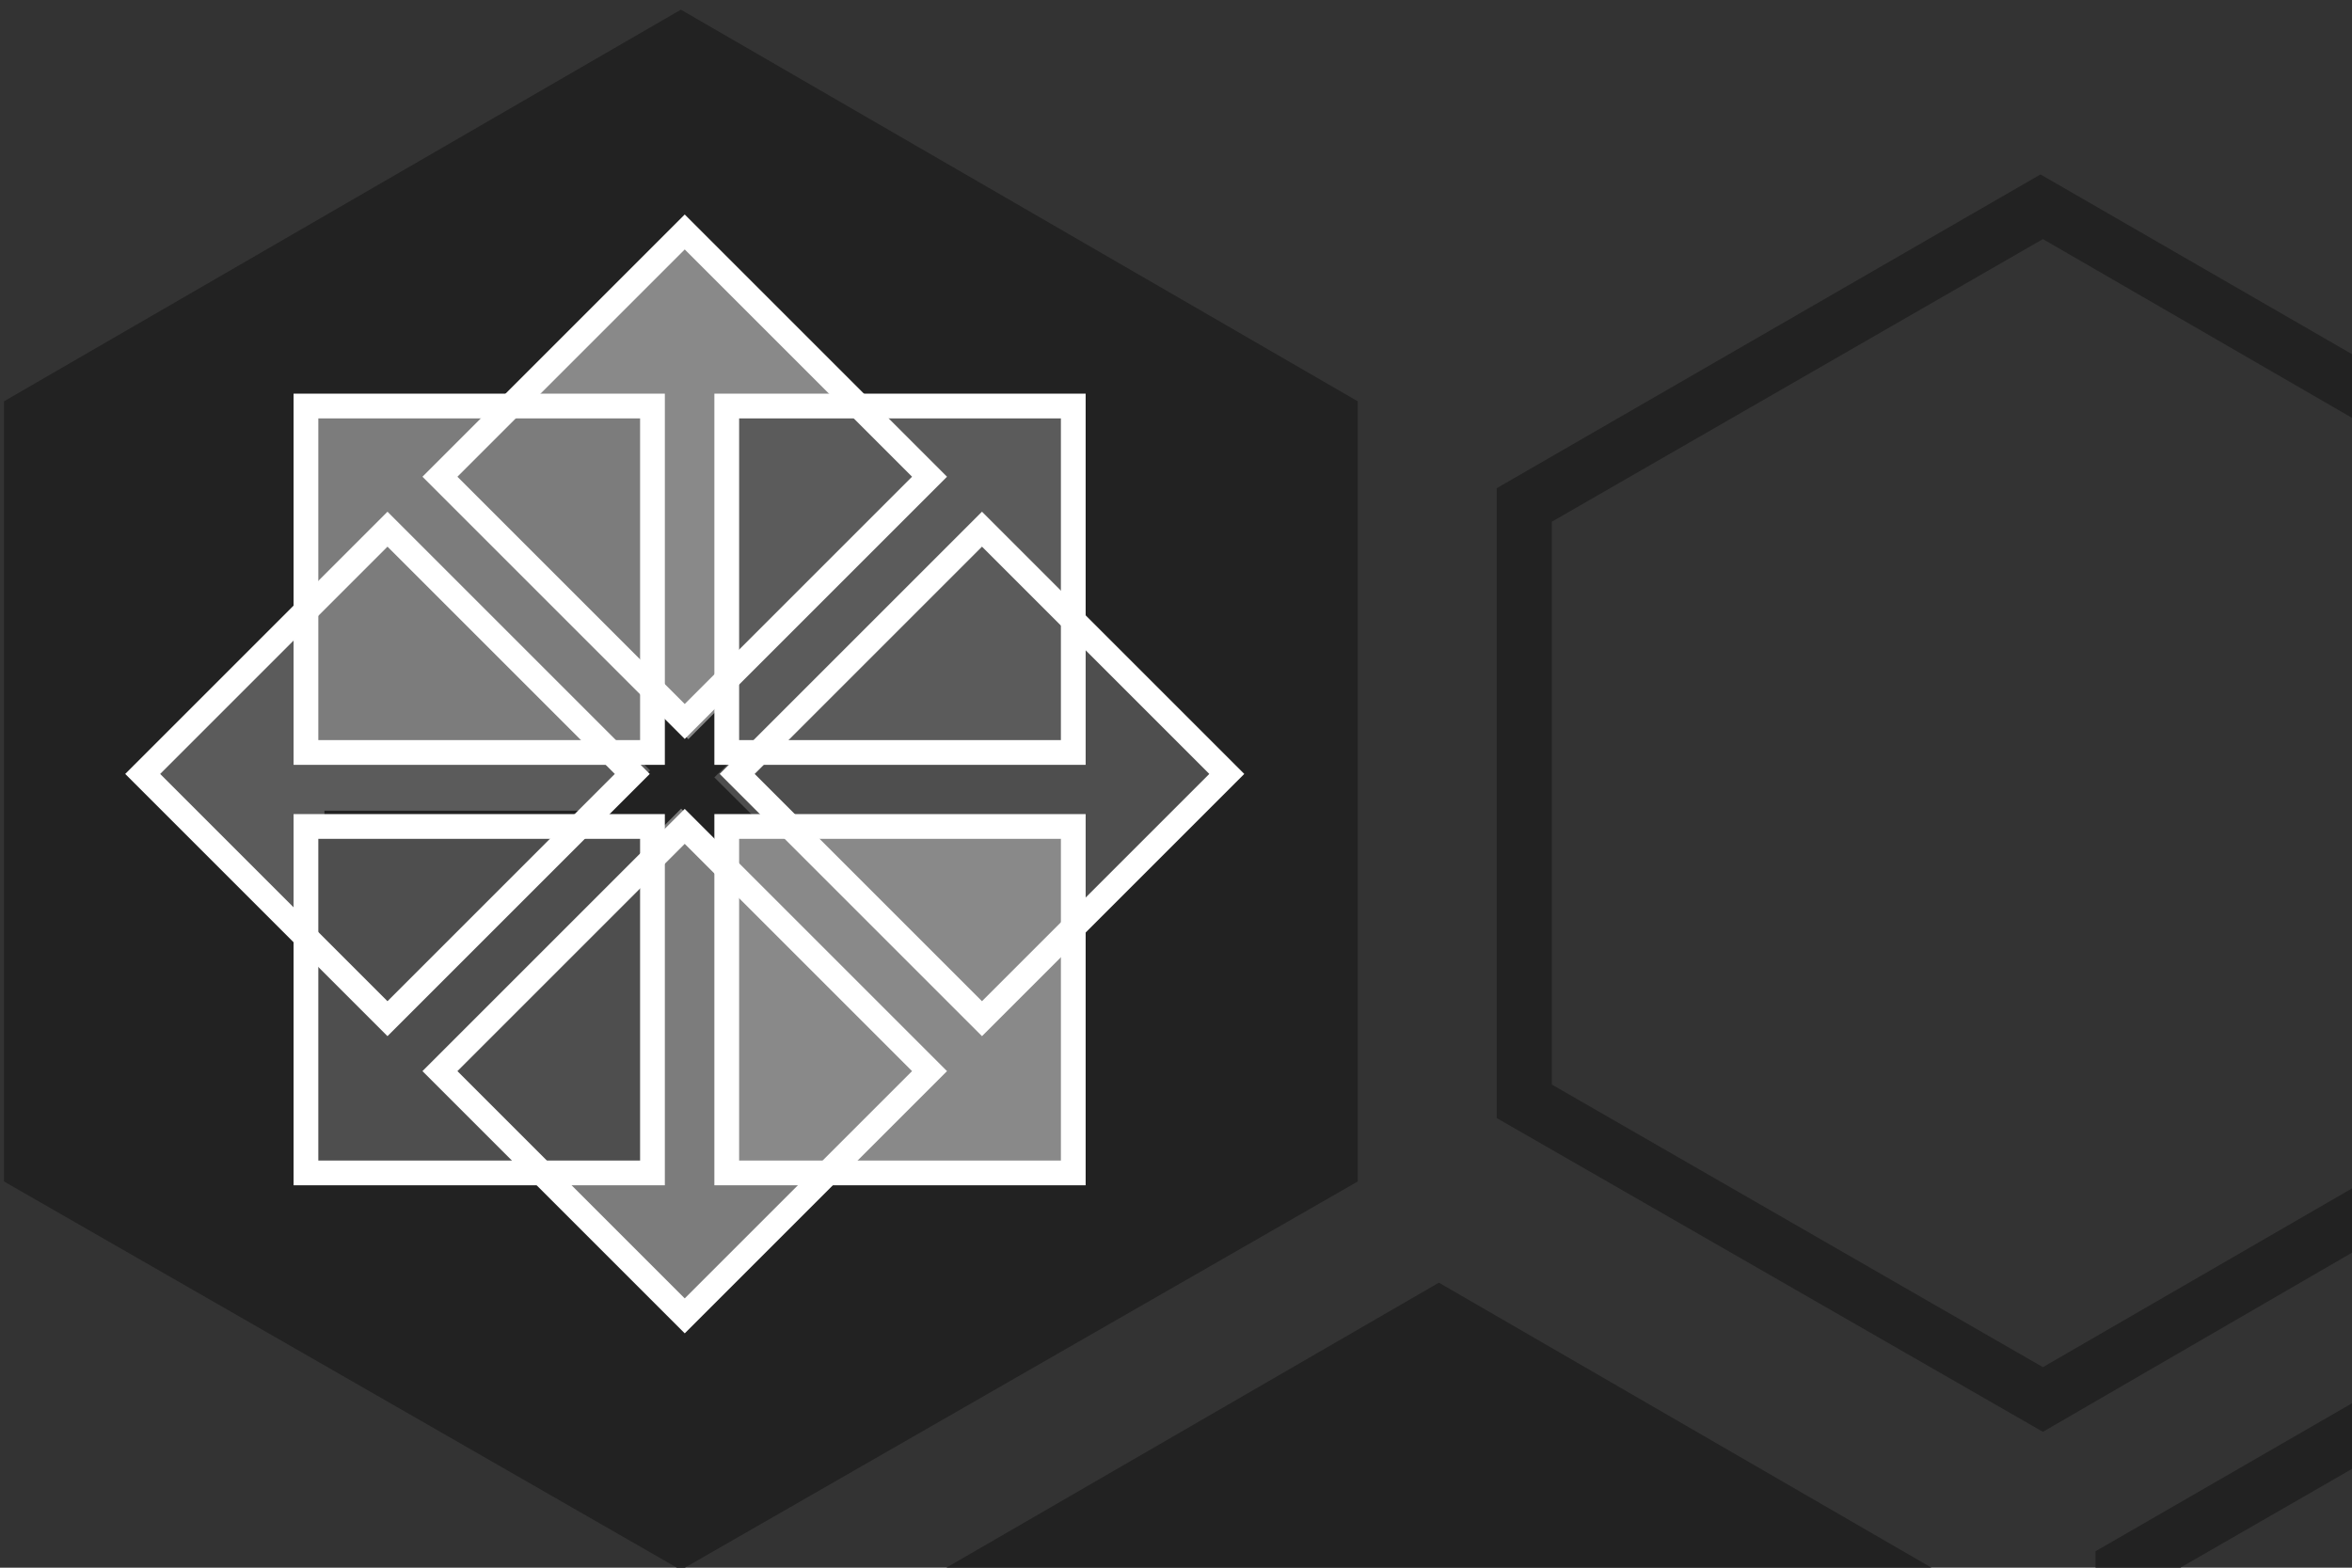 <?xml version="1.0" encoding="UTF-8"?>
<svg width="60" height="40" version="1.1" viewBox="0 0 60 40" xmlns="http://www.w3.org/2000/svg" xmlns:cc="http://creativecommons.org/ns#" xmlns:dc="http://purl.org/dc/elements/1.1/" xmlns:rdf="http://www.w3.org/1999/02/22-rdf-syntax-ns#" xmlns:xlink="http://www.w3.org/1999/xlink">
 <rect x="0" y="0" width="60" height="40" fill="#333333" stroke="none"/>
 <defs>
  <clipPath>
   <g transform="matrix(.995 0 0 1 1.786 0)">
    <path d="m322.54 2800.9-4.435 5.73-4.435-5.73v-43.143h-18.94l23.375-25.537 23.131 25.537h-18.696z" fill="#efa724" fill-rule="evenodd"/>
   </g>
  </clipPath>
 </defs>
 <mask id="a" fill="#ffffff">
  <path d="m0 0h313.3v159.86h-313.3z" fill="#fff" fill-rule="evenodd"/>
 </mask>
 <mask id="b" fill="#ffffff">
  <path d="m0 0h313.3v159.86h-313.3z" fill="#fff" fill-rule="evenodd"/>
 </mask>
 <g>
  <g transform="matrix(.495 0 0 .495 5.076 3.213)">
   <g fill="#222">
    <polygon class="st0" transform="matrix(1.615 0 0 1.615 -24.584 -106.93)" points="9 99.9 30.6 112.3 52.2 99.9 52.2 75 30.6 62.5 9 75"/>
    <path class="st0" d="m69.72 49.413 25.308 14.568 25.185-14.568v-29.012l-25.185-14.568-25.308 14.568zm25.308 17.901-28.148-16.173v-32.468l28.024-16.173 28.024 16.173v32.468z" stroke-width="1.234"/>
    <path class="st0" d="m100.58 104.21 25.308 14.568 25.185-14.568v-29.012l-25.185-14.568-25.308 14.568zm25.308 17.901-28.148-16.173v-32.468l28.024-16.173 28.024 16.173v32.468z" stroke-width="1.234"/>
    <polygon class="st0" transform="matrix(1.234 0 0 1.234 26.14 -17.499)" points="30.6 112.3 52.2 99.9 52.2 75 30.6 62.5 9 75 9 99.9"/>
   </g>
   <g transform="matrix(0 -.36 .36 0 -662.49 151.52)">
    <g transform="translate(16.28 -899.17)">
     <g transform="matrix(1.067 0 0 1 -26.936 -4.1328e-5)">
      <path d="m323.37 2798.2-5.406 5.801-5.406-5.801v-40.826h-18.013l23.419-24.898 23.025 24.898h-17.619z" fill="#5b5b5b" fill-rule="evenodd"/>
     </g>
    </g>
   </g>
   <g transform="matrix(.36 0 0 .36 -93.082 -654.13)">
    <g transform="translate(16.28 -899.17)">
     <g transform="matrix(1.067 0 0 1 -26.936 -4.1328e-5)">
      <path d="m323.37 2798.2-5.406 5.801-5.406-5.801v-40.826h-18.013l23.419-24.898 23.025 24.898h-17.619z" fill="#898989" fill-rule="evenodd"/>
     </g>
    </g>
   </g>
   <g transform="matrix(0 .36 -.36 0 1036 -78.859)">
    <g transform="matrix(1.067 0 0 1 -26.936 -4.1328e-5)">
     <path d="m323.37 2798.2-5.406 5.801-5.406-5.801v-40.826h-18.013l23.419-24.898 23.025 24.898h-17.619z" fill="#4e4e4e" fill-rule="evenodd"/>
    </g>
   </g>
   <g transform="matrix(-.36 0 0 -.36 143.15 720.93)">
    <g transform="translate(16.28 -899.17)">
     <g transform="matrix(1.067 0 0 1 -26.936 -4.1328e-5)">
      <path d="m323.37 2798.2-5.406 5.801-5.406-5.801v-40.826h-18.013l23.419-24.898 23.025 24.898h-17.619z" fill="#7c7c7c" fill-rule="evenodd"/>
     </g>
    </g>
   </g>
   <g transform="matrix(.36 0 0 .36 -236.4 -808.45)" stroke="#fff" stroke-width="3.543">
    <path d="m671.98 2285.8h49.606v49.606h-49.606z" fill="#7c7c7c"/>
    <path d="m732.22 2285.8h49.606v49.606h-49.606z" fill="#5b5b5b"/>
    <path d="m732.22 2346h49.606v49.606h-49.606z" fill="#898989"/>
    <path d="m671.98 2346h49.606v49.606h-49.606z" fill="#4e4e4e"/>
   </g>
   <g fill="none" stroke="#fff">
    <path d="m-2.901 33.402 12.616-12.616 12.616 12.616-12.616 12.616z" stroke-width="1.274"/>
    <path d="m12.418 18.082 12.616-12.616 12.616 12.616-12.616 12.616z" stroke-width="1.274"/>
    <path d="m27.737 33.402 12.616-12.616 12.616 12.616-12.616 12.616z" stroke-width="1.274"/>
    <path d="m12.418 48.721 12.616-12.616 12.616 12.616-12.616 12.616z" stroke-width="1.274"/>
   </g>
  </g>
 </g>
</svg>
